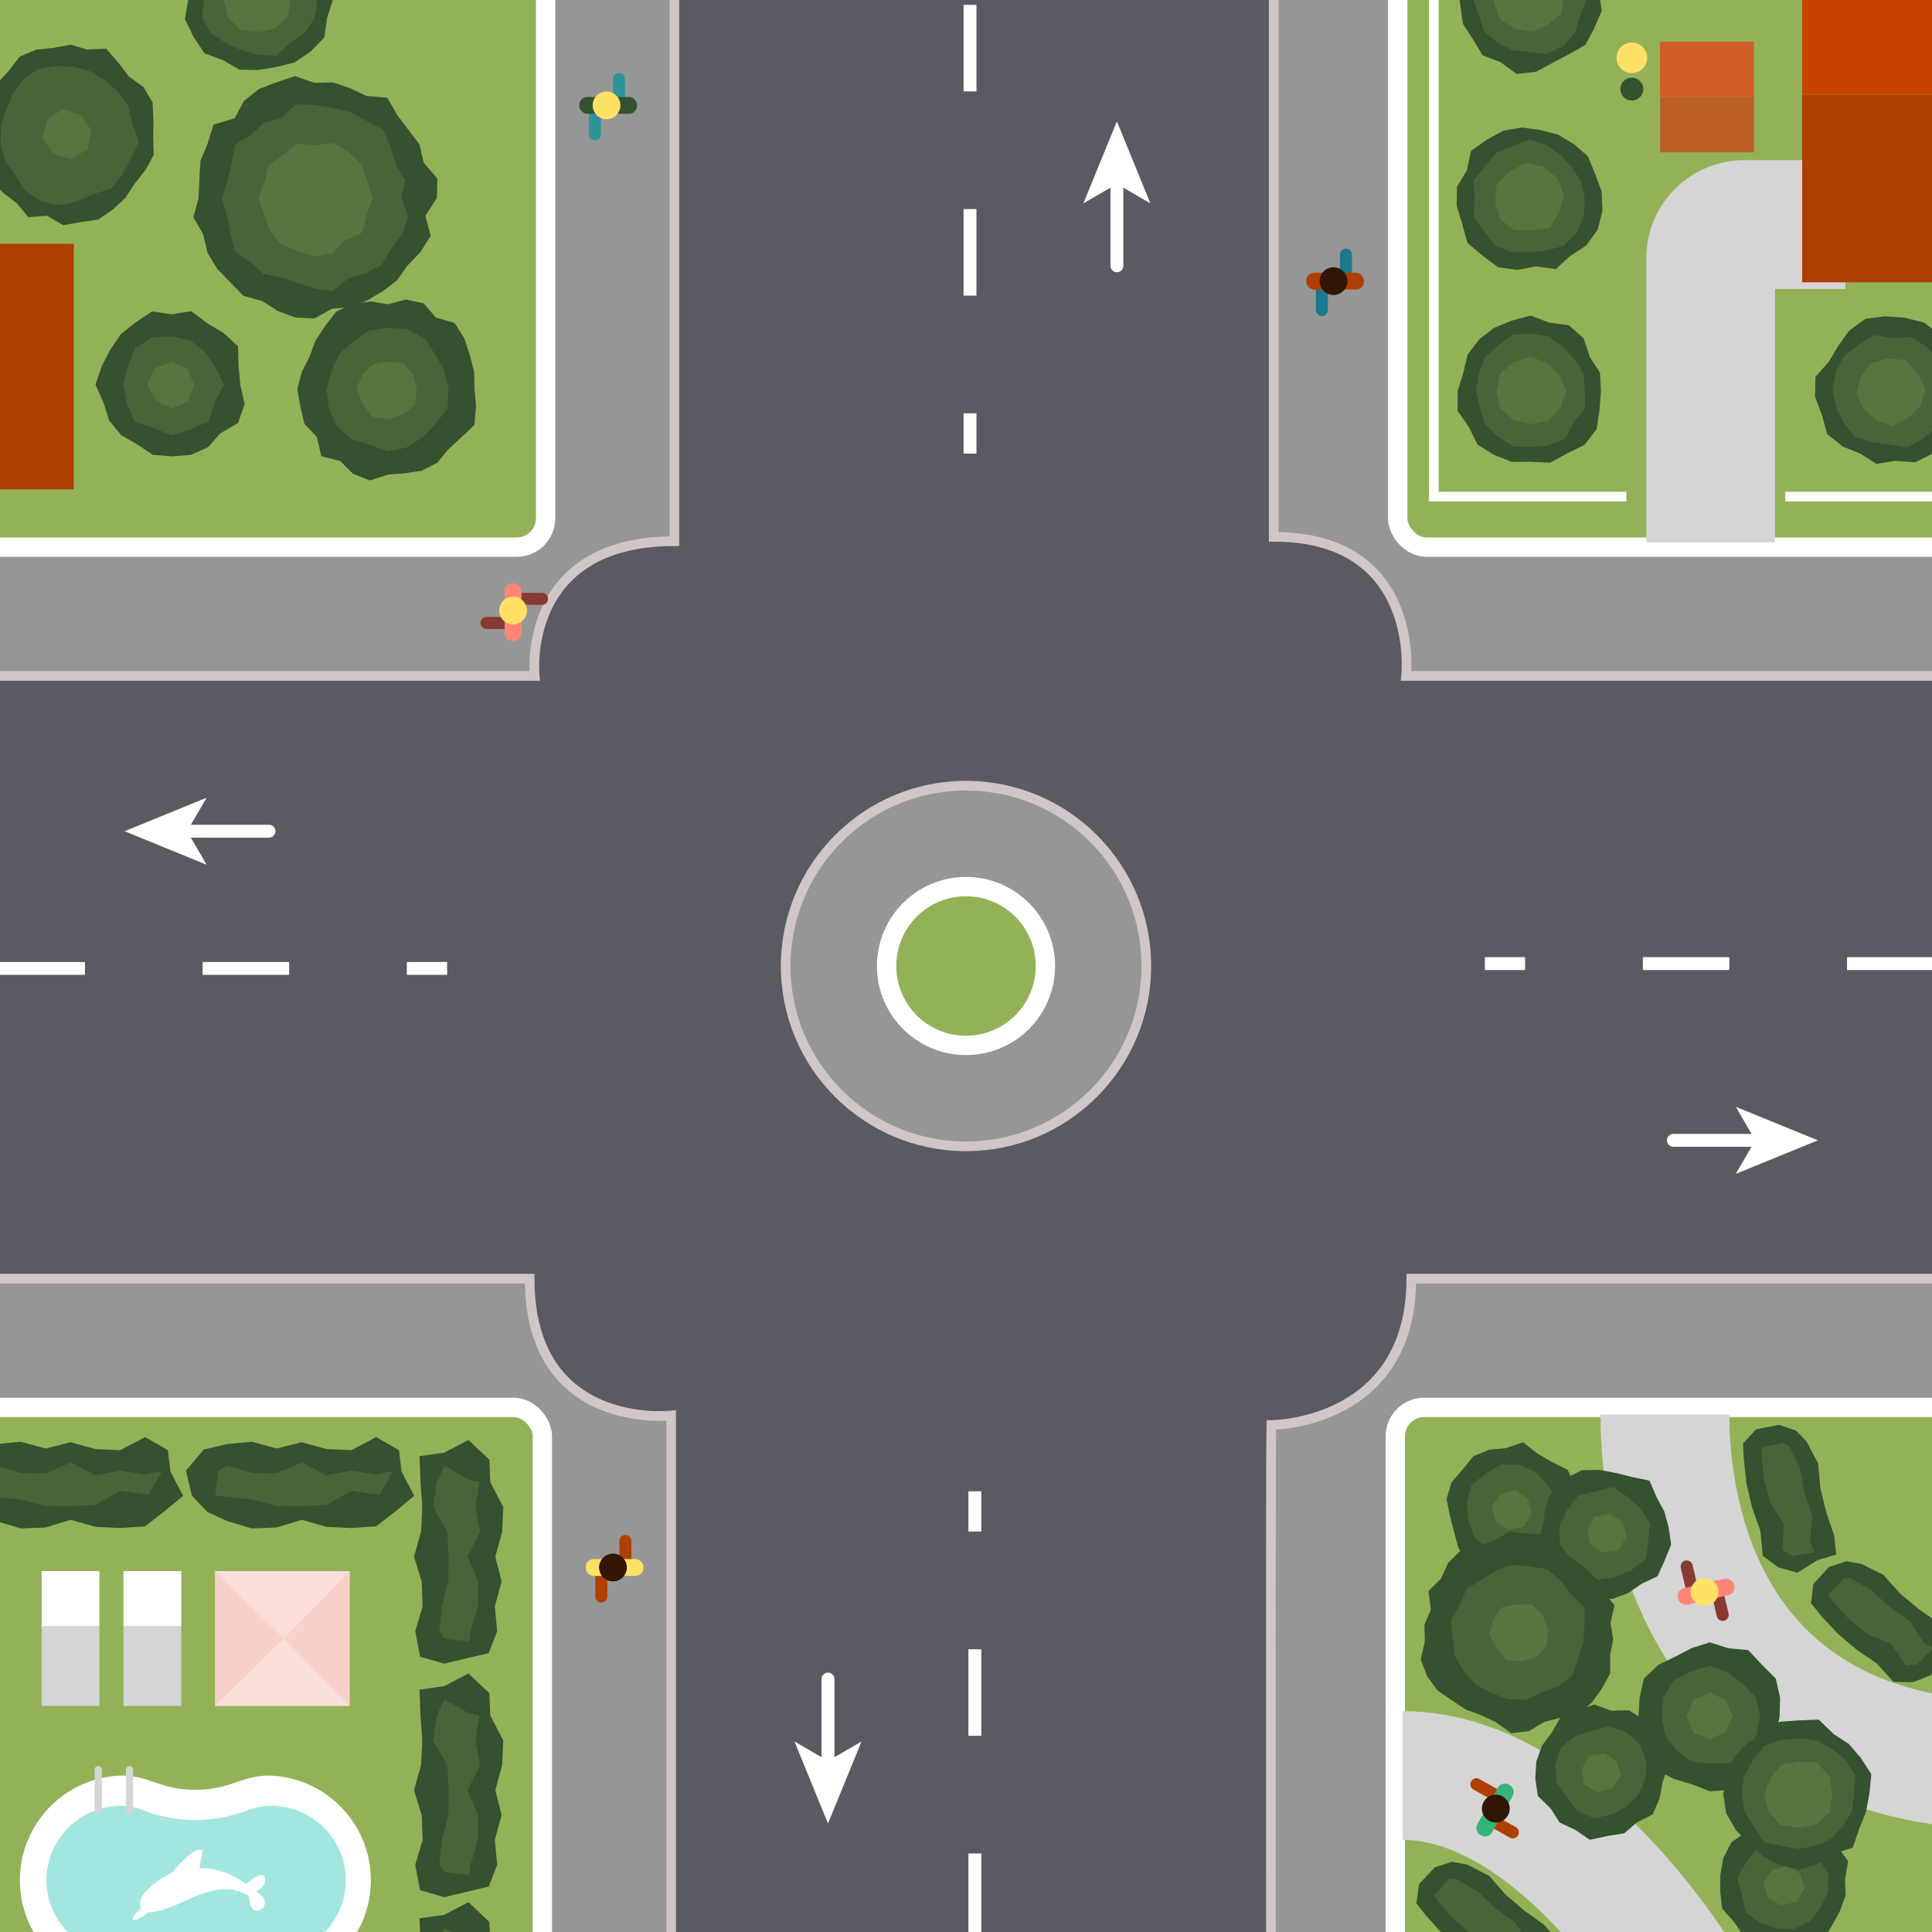 <svg xmlns="http://www.w3.org/2000/svg" xmlns:xlink="http://www.w3.org/1999/xlink" viewBox="0 0 600 600"><defs><style>.cls-1,.cls-20,.cls-4,.cls-5,.cls-6{fill:none;}.cls-2{clip-path:url(#clip-path);}.cls-3{fill:#5a5a62;}.cls-4,.cls-5,.cls-6,.cls-9{stroke:#fff;}.cls-20,.cls-4,.cls-5,.cls-6,.cls-8,.cls-9{stroke-miterlimit:10;}.cls-4,.cls-5,.cls-6{stroke-width:4px;}.cls-4{stroke-dasharray:26.87 36.55;}.cls-6{stroke-linecap:round;}.cls-15,.cls-7{fill:#fff;}.cls-8{fill:#969696;stroke:#d1c6c6;stroke-width:3px;}.cls-12,.cls-9{fill:#93b258;}.cls-9{stroke-width:6px;}.cls-10{fill:#345130;}.cls-11{opacity:0.2;}.cls-13{fill:#d5d5d5;}.cls-14{fill:#fad1ca;}.cls-15{opacity:0.3;}.cls-16{fill:#a2e6df;}.cls-17{fill:#af3f00;}.cls-18{fill:#ffe165;}.cls-19{fill:#311505;}.cls-20{stroke:#d5d5d5;stroke-width:40px;}.cls-21{fill:#d05e26;}.cls-22{fill:#ba5e26;}.cls-23{fill:#c64400;}.cls-24{fill:#1c798d;}.cls-25{fill:#2d9499;}.cls-26{fill:#863a31;}.cls-27{fill:#ff8576;}.cls-28{fill:#35b37a;}</style><clipPath id="clip-path"><rect class="cls-1" width="600" height="600"/></clipPath></defs><title>kriz16</title><g id="kriz_3" data-name="kriz 3"><g class="cls-2"><rect class="cls-3" x="-29" y="-8" width="665" height="650"/><line class="cls-4" x1="301.25" y1="1.51" x2="301.25" y2="110.09"/><line class="cls-5" x1="301.25" y1="128.36" x2="301.25" y2="140.86"/><line class="cls-6" x1="346.86" y1="82.55" x2="346.86" y2="55.77"/><polygon class="cls-7" points="346.86 37.69 357.26 63.16 346.86 57.12 336.45 63.16 346.86 37.69"/><line class="cls-4" x1="600.49" y1="299.25" x2="491.91" y2="299.25"/><line class="cls-5" x1="473.64" y1="299.25" x2="461.14" y2="299.25"/><line class="cls-6" x1="519.69" y1="354.14" x2="546.47" y2="354.14"/><polygon class="cls-7" points="564.55 354.14 539.08 364.55 545.12 354.14 539.08 343.74 564.55 354.14"/><line class="cls-4" x1="302.75" y1="602.49" x2="302.75" y2="493.91"/><line class="cls-5" x1="302.75" y1="475.64" x2="302.75" y2="463.14"/><line class="cls-6" x1="257.14" y1="521.45" x2="257.14" y2="548.23"/><polygon class="cls-7" points="257.14 566.31 246.74 540.84 257.14 546.88 267.55 540.84 257.14 566.31"/><line class="cls-4" x1="-0.49" y1="300.75" x2="108.09" y2="300.75"/><line class="cls-5" x1="126.36" y1="300.75" x2="138.86" y2="300.75"/><line class="cls-6" x1="83.55" y1="258.14" x2="56.77" y2="258.14"/><polygon class="cls-7" points="38.69 258.14 64.16 247.74 58.12 258.14 64.16 268.55 38.69 258.14"/><path class="cls-8" d="M-129.49,397.09V735H208.43V439.59s-43.94,5.08-43.94-42.5Z"/><rect class="cls-9" x="-90.98" y="437.08" width="259.42" height="259.42" rx="8.95" ry="8.95"/><polygon class="cls-10" points="56.87 464.54 51.03 469.37 45.08 474 37.36 474.55 29.63 474.17 21.91 471.99 14.19 474.37 6.46 474.67 -1.27 472.37 -7.36 469.55 -12.16 464.54 -14.02 456.72 -8.48 450.16 -1.27 448.48 6.45 447.74 14.17 449.85 21.9 447.9 29.62 450.01 37.35 450.36 45.08 446.31 52.14 450.37 52.95 457.05 56.87 464.54"/><g class="cls-11"><polygon class="cls-12" points="-1.27 464.89 -4.93 464.42 -4.08 456.87 -1.27 455.16 6.45 457.44 14.17 457.53 21.9 454.21 29.62 458.14 37.35 456.7 45.08 457.93 50.35 456.79 46.06 464.34 45.08 464.11 37.36 462.97 29.63 467.39 21.91 467.76 14.19 467.67 6.45 465.68 -1.27 464.89"/></g><polygon class="cls-10" points="128.64 464.54 122.8 469.37 116.85 474 109.13 474.55 101.4 474.17 93.68 471.99 85.95 474.37 78.23 474.67 70.5 472.37 64.41 469.55 59.61 464.54 57.74 456.72 63.29 450.16 70.5 448.48 78.22 447.74 85.94 449.85 93.67 447.9 101.39 450.01 109.12 450.36 116.85 446.31 123.91 450.37 124.72 457.05 128.64 464.54"/><g class="cls-11"><polygon class="cls-12" points="70.5 464.89 66.84 464.42 67.69 456.87 70.5 455.16 78.22 457.44 85.94 457.53 93.67 454.21 101.39 458.14 109.12 456.7 116.85 457.93 122.12 456.79 117.83 464.34 116.85 464.11 109.13 462.97 101.4 467.39 93.68 467.76 85.95 467.67 78.22 465.68 70.5 464.89"/></g><polygon class="cls-10" points="137.98 523.63 130.28 524.74 130.59 532.77 131.14 540.5 130.76 548.22 128.58 555.95 130.96 563.67 131.26 571.4 128.96 579.13 130.46 587.03 137.98 589.17 145.8 587.31 151.78 585.91 154.41 579.13 153.67 571.4 155.78 563.68 153.83 555.96 155.94 548.23 156.29 540.5 152.25 532.77 151.98 525.84 145.47 519.72 137.98 523.63"/><g class="cls-11"><polygon class="cls-12" points="136.43 579.13 138.14 581.45 145.67 582.3 146.14 579.13 148.43 571.4 148.51 563.68 145.19 555.96 149.12 548.23 147.68 540.5 148.91 532.77 145.6 532.06 138.06 527.78 135.65 532.77 134.51 540.5 138.93 548.22 139.3 555.95 139.22 563.67 137.22 571.4 136.43 579.13"/></g><polygon class="cls-10" points="137.98 451.12 130.28 452.22 130.59 460.26 131.14 467.98 130.76 475.7 128.58 483.43 130.96 491.15 131.26 498.88 128.96 506.61 130.46 514.51 137.98 516.65 145.8 514.79 151.78 513.39 154.41 506.61 153.67 498.89 155.78 491.16 153.83 483.44 155.94 475.71 156.29 467.99 152.25 460.26 151.98 453.33 145.47 447.2 137.98 451.12"/><g class="cls-11"><polygon class="cls-12" points="136.43 506.61 138.14 508.93 145.67 509.79 146.14 506.61 148.43 498.89 148.51 491.16 145.19 483.44 149.12 475.71 147.68 467.99 148.91 460.26 145.6 459.55 138.06 455.26 135.65 460.26 134.51 467.98 138.93 475.7 139.3 483.43 139.22 491.15 137.22 498.89 136.43 506.61"/></g><polygon class="cls-10" points="137.98 594.66 130.28 595.76 130.59 603.8 131.14 611.52 130.76 619.24 128.58 626.97 130.96 634.69 131.26 642.42 128.96 650.15 130.46 658.05 137.98 660.19 145.8 658.33 151.78 656.93 154.41 650.15 153.67 642.43 155.78 634.7 153.83 626.98 155.94 619.25 156.29 611.52 152.25 603.8 151.98 596.87 145.47 590.74 137.98 594.66"/><g class="cls-11"><polygon class="cls-12" points="136.43 650.15 138.14 652.47 145.67 653.33 146.14 650.15 148.43 642.43 148.51 634.7 145.19 626.98 149.12 619.25 147.68 611.52 148.91 603.8 145.6 603.08 138.06 598.8 135.65 603.8 134.51 611.52 138.93 619.24 139.3 626.97 139.22 634.69 137.22 642.43 136.43 650.15"/></g><rect class="cls-7" x="12.93" y="487.92" width="17.94" height="17.19"/><rect class="cls-13" x="12.93" y="505.11" width="17.94" height="24.67"/><rect class="cls-7" x="38.35" y="487.92" width="17.94" height="17.19"/><rect class="cls-13" x="38.35" y="505.11" width="17.94" height="24.67"/><rect class="cls-14" x="66.76" y="487.92" width="41.87" height="41.87"/><polygon class="cls-15" points="108.62 529.78 66.76 529.78 66.76 529.78 88.19 508.85 108.62 529.78"/><polygon class="cls-15" points="108.62 487.92 66.76 487.92 66.76 487.92 88.19 508.85 108.62 487.92"/><path class="cls-7" d="M60.67,613c9.41,0,14.08,3.42,23.12,3.42a32.52,32.52,0,0,0,0-65c-9,0-12.14,4.41-23.12,4.41s-14.07-4.41-23.11-4.41a32.52,32.52,0,0,0,0,65C46.6,616.45,51.27,613,60.67,613Z"/><path class="cls-16" d="M14.44,583.93a23.14,23.14,0,0,1,23.12-23.12,20.92,20.92,0,0,1,7.35,1.55,44.73,44.73,0,0,0,31.53,0,20.88,20.88,0,0,1,7.35-1.55,23.12,23.12,0,1,1,0,46.23,35.16,35.16,0,0,1-9.07-1.41,54.66,54.66,0,0,0-14-2,54.64,54.64,0,0,0-14,2A35.16,35.16,0,0,1,37.56,607,23.14,23.14,0,0,1,14.44,583.93Z"/><path class="cls-7" d="M79.47,587.35s3.27-1.12,2.76-4.11-5.75,1.87-5.75,1.87-4.12-3-7.1-3.74c0,0-4.49-1.5-7.48-1.12L63,574.64c-3-1.5-9.34,6.73-9.34,6.73S42.46,587,43.58,591.83a2.88,2.88,0,0,0,.3.78c-1.63,1.44-3.19,3.06-2.53,3.57s2.85-.89,4.89-2.36c3.63.23,10-3,13.79-4.6,5.23-2.24,11.59-4.11,17.2-.38,0,0,.37,5.24,3,4.49S83.21,589.59,79.47,587.35Z"/><path class="cls-13" d="M31.62,562.3a1.13,1.13,0,0,1-1.12,1.13h0a1.13,1.13,0,0,1-1.12-1.13V549.6a1.13,1.13,0,0,1,1.12-1.13h0a1.13,1.13,0,0,1,1.12,1.13Z"/><path class="cls-13" d="M41.34,562.3a1.13,1.13,0,0,1-1.12,1.13h0a1.13,1.13,0,0,1-1.12-1.13V549.6a1.13,1.13,0,0,1,1.12-1.13h0a1.13,1.13,0,0,1,1.12,1.13Z"/><path class="cls-17" d="M188.62,495.77a1.87,1.87,0,0,1-1.87,1.87h0a1.87,1.87,0,0,1-1.87-1.87v-8.23a1.87,1.87,0,0,1,1.87-1.86h0a1.87,1.87,0,0,1,1.87,1.86Z"/><path class="cls-17" d="M196.09,486.8a1.87,1.87,0,0,1-1.87,1.87h0a1.87,1.87,0,0,1-1.86-1.87v-8.23a1.87,1.87,0,0,1,1.86-1.87h0a1.87,1.87,0,0,1,1.87,1.87Z"/><rect class="cls-18" x="181.89" y="484.18" width="17.94" height="5.23" rx="2.47" ry="2.47"/><circle class="cls-19" cx="190.36" cy="486.8" r="4.31"/><path class="cls-8" d="M395.57,166.71V-128H733.49V209.91H436.68S441.5,166.71,395.57,166.71Z"/><rect class="cls-9" x="434.07" y="-89.5" width="259.42" height="259.42" rx="8.95" ry="8.95"/><path class="cls-20" d="M531.26,168.42V80.21a10.47,10.47,0,0,1,10.47-10.47h31.4"/><polygon class="cls-10" points="487.66 79.48 483.14 83.59 476.96 82.7 471.22 83.83 465.23 82.98 460.36 79.36 455.71 75.41 454.09 69.49 452.4 63.89 452.48 57.98 455.55 52.91 456.83 46.87 461.76 43.39 466.92 40.56 472.69 39.59 478.38 40.38 483.86 41.81 488.77 44.72 493.13 48.56 495.37 53.94 497.38 59.43 497.67 65.41 496.2 71.31 492.64 76.23 487.66 79.48"/><g class="cls-11"><polygon class="cls-12" points="485.46 76.42 480.02 77.84 474.77 78.39 469.36 78.29 464.2 76.16 460.78 71.77 457.68 67.13 457.97 61.56 457.7 55.97 461.21 51.6 464.68 47.46 469.69 45.37 474.99 43.32 480.37 45.08 484.74 48.25 488.25 52.06 491.1 56.5 492.16 61.77 491.89 67.3 489.53 72.45 485.46 76.42"/></g><g class="cls-11"><polygon class="cls-12" points="481.35 70.69 475.86 71.64 470.39 71.56 465.9 68.09 464.34 62.7 464.83 57.12 468.88 53.31 473.78 50.64 479.37 51.72 483.65 55.37 485.77 60.58 484.21 65.89 481.35 70.69"/></g><polygon class="cls-10" points="487.25 16.86 482.34 19.42 477.12 22.27 471.03 22.98 465.97 19.29 460.47 17.18 457.39 12.15 454.31 7.36 453.53 1.72 452.71 -4.04 454.52 -9.6 457.76 -14.42 461.05 -19.66 467.15 -20.87 472.63 -23.1 478.38 -21.68 483.82 -20.15 488.69 -17.25 493.8 -13.96 494.75 -7.88 496.54 -2.54 497.45 3.33 495.1 8.76 492.36 13.94 487.25 16.86"/><g class="cls-11"><polygon class="cls-12" points="485.43 14.32 480.34 16.77 474.77 16.15 469.58 15.56 464.92 13.14 460.85 9.67 459.24 4.58 457.49 -0.49 458.59 -5.79 460.82 -10.73 464.68 -14.61 469.77 -16.42 474.97 -16.77 480.08 -16.09 485.19 -14.41 488.4 -10.09 491.29 -5.61 492.79 -0.28 490.74 4.87 489.12 10.09 485.43 14.32"/></g><g class="cls-11"><polygon class="cls-12" points="480.7 7.74 475.89 9.9 470.6 9.06 465.89 6.05 463.86 0.7 465.78 -4.5 468.78 -8.88 473.85 -10.77 479 -9.51 483.69 -6.72 485.87 -1.48 484.97 4.18 480.7 7.74"/></g><polygon class="cls-10" points="600.21 140.86 594.76 143.59 588.65 143.1 582.76 144.07 577.7 140.87 572.24 138.66 567.46 134.81 565.81 128.88 563.67 123.19 563.79 117.02 568.03 112.25 570.84 107.43 574.33 102.66 579.31 99.03 585.42 98.23 591.48 98.67 597.45 100.15 602.35 103.88 605.63 108.94 608.96 113.92 608.85 119.93 608.21 125.56 607.38 131.34 603.22 135.45 600.21 140.86"/><g class="cls-11"><polygon class="cls-12" points="597.15 136.34 592.15 138.98 586.55 138.05 581.35 137.4 576.08 135.67 572.58 131.34 570.17 126.39 569.04 120.91 570.16 115.38 572.83 110.41 577.26 106.98 582.05 104.05 587.64 105.01 593.19 104.65 598.05 107.42 601.8 111.53 603.65 116.72 603.58 122.04 602.98 127.24 601.31 132.56 597.15 136.34"/></g><g class="cls-11"><polygon class="cls-12" points="592.68 129.73 587.87 132.26 582.72 130.53 578.88 127.06 576.46 122.27 577.84 117.01 581.16 112.74 586.36 111.32 591.77 111.86 595.43 115.86 597.99 120.72 596.4 126.01 592.68 129.73"/></g><polygon class="cls-10" points="497.2 121.44 496.76 127.17 495.85 133.25 492.11 138.14 486.61 140.85 481.37 143.7 475.41 143.41 469.52 143.44 463.96 141.27 458.82 138.03 456.14 132.57 452.65 127.54 452.7 121.44 454.43 115.82 455.79 110.11 459.37 105.41 464.06 101.78 469.55 99.56 475.41 97.99 481.1 100.2 487.2 101.02 491.81 105.05 493.73 110.87 496.87 115.69 497.2 121.44"/><g class="cls-11"><polygon class="cls-12" points="492.18 121.44 492.29 126.93 488.74 131.13 486.15 136.23 480.89 138.32 475.41 138.83 469.82 138.64 465.18 135.53 461.15 131.8 459.56 126.6 458.41 121.44 459.21 116.18 461.06 111.02 465.18 107.36 469.72 103.94 475.41 103.56 480.93 104.46 485.4 107.69 488.96 111.6 491.89 116.09 492.18 121.44"/></g><g class="cls-11"><polygon class="cls-12" points="486.49 121.44 484.53 126.71 480.78 130.74 475.41 131.72 470.18 130.5 465.89 126.94 464.68 121.44 465.85 115.92 470.19 112.41 475.41 110.78 480.47 112.68 484.17 116.39 486.49 121.44"/></g><polygon class="cls-7" points="446.78 152.72 446.78 -2.03 443.79 -2.03 443.79 152.72 443.79 155.71 446.78 155.71 505.09 155.71 505.09 152.72 446.78 152.72"/><rect class="cls-7" x="554.44" y="152.72" width="51.58" height="2.99"/><rect class="cls-21" x="515.56" y="12.92" width="29.16" height="17.19"/><rect class="cls-22" x="515.56" y="30.12" width="29.16" height="17.19"/><circle class="cls-18" cx="506.78" cy="17.96" r="4.75"/><circle class="cls-10" cx="506.78" cy="27.68" r="3.56"/><rect class="cls-23" x="559.67" y="-28.94" width="99.43" height="58.31"/><rect class="cls-17" x="559.67" y="29.37" width="99.43" height="58.31"/><path class="cls-24" d="M412.39,96.28a1.87,1.87,0,0,1-1.87,1.87h0a1.87,1.87,0,0,1-1.87-1.87V88.06a1.87,1.87,0,0,1,1.87-1.87h0a1.86,1.86,0,0,1,1.87,1.87Z"/><path class="cls-24" d="M419.87,87.31A1.87,1.87,0,0,1,418,89.18h0a1.87,1.87,0,0,1-1.87-1.87V79.08A1.87,1.87,0,0,1,418,77.22h0a1.87,1.87,0,0,1,1.87,1.86Z"/><rect class="cls-17" x="405.66" y="84.69" width="17.94" height="5.23" rx="2.47" ry="2.47"/><circle class="cls-19" cx="414.14" cy="87.31" r="4.31"/><path class="cls-8" d="M-128.49,209.91V-128H209.43V168.07c-47.93,0-43.38,41.84-43.38,41.84Z"/><rect class="cls-9" x="-89.98" y="-89.5" width="259.42" height="259.42" rx="8.95" ry="8.95"/><polygon class="cls-10" points="147.37 120.93 147.85 126.37 147.31 132.04 143.05 135.99 139.19 139.62 135.75 143.74 130.97 146.18 125.69 146.99 120.51 147.4 114.89 149.22 109.65 147.15 105.65 143.17 99.77 141.68 98.42 135.69 94.56 131.68 93.29 126.35 92.33 120.93 93.68 115.59 96.1 110.82 97.96 105.86 100.9 101.32 104.39 96.81 109.51 94.37 115.08 93.62 120.51 94.48 126.06 93.02 131.58 94.22 135.4 98.64 141.17 100.28 144.2 105.1 145.96 110.39 147.24 115.61 147.37 120.93"/><g class="cls-11"><polygon class="cls-12" points="139.35 120.93 138.94 126.92 135.27 131.66 131.3 135.78 126.36 138.95 120.51 140.2 114.91 138.16 109.21 136.49 104.69 132.43 102.09 126.92 101.4 120.93 102.91 115.21 105.35 109.92 109.68 106.02 114.58 102.67 120.51 101.81 126.61 102.17 131.91 105.24 135.28 110.2 138.07 115.23 139.35 120.93"/></g><g class="cls-11"><polygon class="cls-12" points="129.48 120.93 128.92 125.79 124.99 128.69 120.51 130.18 115.62 129.4 112.67 125.46 110.72 120.93 112.48 116.3 115.96 113.06 120.51 112.21 125.17 112.86 128.31 116.43 129.48 120.93"/></g><polygon class="cls-10" points="74.63 119.44 75.97 125.51 73.93 131.34 68.45 134.58 64.55 138.91 59.16 141.28 53.31 141.73 47.46 141.24 42.59 138 37.62 135.12 33.91 130.63 32.16 125.1 29.66 119.44 31.63 113.63 34.32 108.47 37.58 103.7 42.15 100.12 47.22 96.72 53.31 97.61 59.41 96.64 64.31 100.37 69.36 103.38 73.93 107.53 74.09 113.86 74.63 119.44"/><g class="cls-11"><polygon class="cls-12" points="69.58 119.44 66.66 124.97 64.79 130.92 59.09 133.4 53.31 135.27 47.73 132.89 41.8 130.94 39.36 125.21 38.29 119.44 39.67 113.79 41.97 108.09 47.25 104.81 53.31 104.43 58.98 105.73 63.58 109.17 66.78 113.86 69.58 119.44"/></g><g class="cls-11"><polygon class="cls-12" points="60.34 119.44 58.46 124.59 53.31 126.94 48.37 124.37 45.7 119.44 48.17 114.3 53.31 112.36 58.21 114.53 60.34 119.44"/></g><polygon class="cls-10" points="41.88 56.95 39.01 61.35 35.09 65.01 30.55 68.18 25.08 68.98 19.63 69.92 14.63 67.01 8.81 67.43 5.14 63.03 0.94 59.86 -2.75 55.95 -5.16 51.1 -5.75 45.74 -6.72 40.46 -5.88 35.14 -3.54 30.33 -0.82 25.84 2.73 22 6.12 17.59 11.17 15.43 16.58 14.86 21.9 13.87 27.1 15.38 33 15.14 36.82 19.54 40.07 23.79 44.56 27.04 47.38 31.8 47.66 37.35 47.57 42.66 47.75 48.08 45.15 52.85 41.88 56.95"/><g class="cls-11"><polygon class="cls-12" points="38 54.12 34.52 58.6 29.07 60.26 24.05 62.45 18.41 63.81 12.72 62.47 7.89 59.27 4.76 54.5 1.65 50.06 0.19 44.81 0.25 39.39 1.79 34.26 3.96 29.32 7.13 24.68 11.84 21.43 17.48 20.57 23 20.67 28.22 22.25 32.81 25.05 36.81 28.62 39.91 33.08 41.08 38.38 43.21 43.96 40.62 49.22 38 54.12"/></g><g class="cls-11"><polygon class="cls-12" points="27.24 46.29 22.02 49.48 16.4 47.58 13.08 42.78 14.7 37.14 19.55 33.79 25.03 35.73 28.31 40.39 27.24 46.29"/></g><polygon class="cls-10" points="103.42 -0.18 101.58 5.54 100.71 11.65 96.43 16.04 91.51 19.38 85.84 20.8 80.22 21.74 74.36 21.66 69.31 18.71 63.48 16.55 60.1 11.44 57.43 5.93 58.48 -0.18 58.34 -6.05 60.65 -11.48 63.72 -16.68 69.53 -18.7 74.19 -22.69 80.22 -23.39 86.26 -22.72 91.11 -19.04 95.58 -15.54 98.7 -10.85 102.94 -6.27 103.42 -0.18"/><g class="cls-11"><polygon class="cls-12" points="98.62 -0.18 97.7 5.5 94.66 10.31 89.98 13.25 85.92 17.35 80.22 17.04 75.09 15.62 70.32 13.44 65.61 10.43 62.75 5.5 63.26 -0.18 64.16 -5.4 65.87 -10.61 69.36 -15.13 74.65 -17.31 80.22 -17.31 85.88 -17.6 91.11 -15.17 95.03 -10.94 96.86 -5.59 98.62 -0.18"/></g><g class="cls-11"><polygon class="cls-12" points="90.3 -0.18 89.44 5.14 85.39 8.78 80.22 10.01 74.72 9.34 70.66 5.34 69.43 -0.18 71.05 -5.48 74.7 -9.74 80.22 -10.99 85.82 -9.88 89.84 -5.74 90.3 -0.18"/></g><polygon class="cls-10" points="135.66 61.52 132.12 66.98 133.75 73.24 130.56 78.28 126.53 82.49 123.27 87.12 118.73 90.51 113.9 93.38 108.68 95.42 103.11 95.88 97.66 98.89 91.78 98.64 86.27 96.58 81.38 93.47 75.6 91.88 71.51 87.67 67.45 83.47 64.41 78.46 63.1 72.75 60.06 67.47 61.66 61.52 61.91 55.85 62.24 50.01 64.48 44.61 66.29 38.72 72.87 36.72 75.76 31.37 80.41 27.65 85.97 25.52 91.67 23.64 97.66 25.75 103.36 25.57 108.75 27.4 113.82 29.8 120.3 30.36 123.4 35.78 126.84 40.32 130.3 44.89 131.56 50.5 135.83 55.47 135.66 61.52"/><g class="cls-11"><polygon class="cls-12" points="124.64 61.52 126.84 67.32 124.85 72.78 121.47 77.42 118.47 82.33 113.31 84.93 108.03 86.53 103.41 90.43 97.66 89.62 92.43 87.81 87.42 86.25 81.91 85.09 77.77 81.41 72.97 78.02 71.53 72.34 70.51 66.92 68.91 61.52 70.67 56.15 71.86 50.83 72.93 44.99 77.98 41.84 81.99 38.06 87.36 36.65 91.88 32.43 97.66 32.56 103.24 33.5 108.72 34.82 113.72 37.48 118.94 40.23 121.31 45.72 122.94 51.05 125.8 55.92 124.64 61.52"/></g><g class="cls-11"><polygon class="cls-12" points="115.69 61.52 113.91 66.8 112.41 72.23 107.23 74.68 103.22 78.62 97.66 79.7 92.33 77.94 87.25 75.84 83.77 71.61 82 66.61 80.27 61.52 82.16 56.48 83.43 51.17 87.95 48.14 92.15 44.56 97.66 45.19 103.27 44.27 108.14 47.1 112.25 50.91 114.09 56.18 115.69 61.52"/></g><rect class="cls-17" x="-10.74" y="75.72" width="33.64" height="76.26"/><path class="cls-25" d="M186.63,41.7a1.87,1.87,0,0,1-1.87,1.87h0a1.87,1.87,0,0,1-1.87-1.87V33.48a1.87,1.87,0,0,1,1.87-1.87h0a1.87,1.87,0,0,1,1.87,1.87Z"/><path class="cls-25" d="M194.1,32.73a1.86,1.86,0,0,1-1.87,1.87h0a1.86,1.86,0,0,1-1.86-1.87V24.51a1.87,1.87,0,0,1,1.86-1.87h0a1.87,1.87,0,0,1,1.87,1.87Z"/><rect class="cls-10" x="179.9" y="30.12" width="17.94" height="5.23" rx="2.47" ry="2.47"/><circle class="cls-18" cx="188.37" cy="32.73" r="4.31"/><path class="cls-26" d="M168.31,187.86a1.87,1.87,0,0,0,1.87-1.87h0a1.87,1.87,0,0,0-1.87-1.87h-8.22a1.87,1.87,0,0,0-1.87,1.87h0a1.87,1.87,0,0,0,1.87,1.87Z"/><path class="cls-26" d="M159.34,195.34a1.87,1.87,0,0,0,1.87-1.87h0a1.87,1.87,0,0,0-1.87-1.87h-8.22a1.86,1.86,0,0,0-1.87,1.87h0a1.87,1.87,0,0,0,1.87,1.87Z"/><rect class="cls-27" x="156.72" y="181.13" width="5.23" height="17.94" rx="2.47" ry="2.47"/><path class="cls-18" d="M159.34,185.29a4.31,4.31,0,1,0,4.31,4.31A4.31,4.31,0,0,0,159.34,185.29Z"/><path class="cls-8" d="M394.82,442.55c-.32,13.95,0,292.45,0,292.45H732.74V397.09H438.29C438.29,442.5,394.82,442.55,394.82,442.55Z"/><rect class="cls-9" x="433.32" y="437.08" width="259.42" height="259.42" rx="8.95" ry="8.95"/><polygon class="cls-10" points="481.23 485.13 476.66 487.7 471.46 488.07 466.23 489.12 461.43 486.83 455.99 485.42 452.96 480.78 451.55 475.66 450.29 470.78 449.24 465.52 450.78 460.37 454.26 456.32 457.61 452.22 462.53 450.21 467.66 449.74 473.01 447.92 477.46 451.41 481.8 453.94 486.84 456.47 489.32 461.42 490.81 466.77 489.88 472.21 488.94 477.64 484.55 481.16 481.23 485.13"/><g class="cls-11"><polygon class="cls-12" points="477.3 479.65 472.85 482.95 467.37 482.17 461.88 481.23 457.79 477.31 455.95 472.05 455.51 466.56 457.05 461.1 461.46 457.58 466.27 454.78 471.86 454.9 476.85 457.12 480.48 461.04 483.61 465.58 483.25 471.12 481.64 476.37 477.3 479.65"/></g><g class="cls-11"><polygon class="cls-12" points="473.32 474.11 468.54 475.05 464.41 472.56 463.2 467.82 466.1 464.04 470.56 462.77 474.51 465.32 475.67 469.87 473.32 474.11"/></g><polygon class="cls-10" points="566.26 602.53 561.21 604.52 556.04 605.7 550.89 604.61 545.97 603.31 541.33 601 538.39 596.72 534.84 592.73 534.23 587.46 534.26 582.24 535.2 576.97 537.72 572.12 542.2 569 546.71 566.05 552.12 566.14 557.24 566.04 562.46 566.89 566.21 570.64 570.69 573.54 573.94 577.99 572.99 583.62 573.16 588.64 571.46 593.38 569.06 597.81 566.26 602.53"/><g class="cls-11"><polygon class="cls-12" points="562.08 596.7 557.22 599.12 551.83 598.91 546.72 597.27 542.16 594.01 540.93 588.56 539.5 583.1 542.39 578.26 545.78 573.99 550.93 572.18 556.38 571.24 561.36 573.71 565.06 577.59 568.02 582.23 567.55 587.72 565.35 592.52 562.08 596.7"/></g><g class="cls-11"><polygon class="cls-12" points="557.79 590.73 553.02 591.68 548.85 589.21 547.62 584.44 550.49 580.55 555.01 579.57 559.06 581.89 560.46 586.55 557.79 590.73"/></g><polygon class="cls-10" points="564.45 484.52 570.28 482.79 569.6 476.83 567.16 469.62 565.33 462.23 564.65 454.51 561.02 447.63 557.75 444.27 552.48 442.5 545.38 443.86 541.3 448.27 541.57 453.17 542.41 460.84 544.15 468.26 546.71 475.44 547.43 483.15 552.26 486.76 558.19 488.42 564.45 484.52"/><g class="cls-11"><polygon class="cls-12" points="555.7 449.15 553.93 448.07 547.1 449.43 547.11 451.6 547.72 459.33 549.75 466.66 553.97 473.37 553.53 481.41 556.71 483.19 563.65 482.06 562.19 478.94 562.86 470.84 560.38 463.64 559.03 456.16 555.7 449.15"/></g><polygon class="cls-10" points="602.58 513.43 606.16 508.57 602.17 504.13 595.95 499.75 590.09 494.89 584.93 489.12 577.99 485.65 573.32 484.86 568.05 486.62 563.16 491.93 562.42 497.87 565.5 501.73 570.75 507.36 576.55 512.3 582.85 516.59 588.04 522.33 594.04 522.44 599.75 520.22 602.58 513.43"/><g class="cls-11"><polygon class="cls-12" points="574.54 490.1 572.46 490.22 567.8 495.38 569.06 497.15 574.22 502.9 580.19 507.61 587.43 510.7 592 517.23 595.47 516.87 600.33 511.81 597.51 510.13 593.09 503.43 586.85 499.06 581.28 493.88 574.54 490.1"/></g><polygon class="cls-10" points="479.86 607.1 483.49 602.27 479.55 597.79 473.39 593.34 467.58 588.41 462.48 582.59 455.58 579.04 450.92 578.19 445.63 579.89 440.68 585.15 439.88 591.08 442.91 594.97 448.1 600.66 453.84 605.66 460.1 610.03 465.22 615.82 471.22 616.01 476.95 613.86 479.86 607.1"/><g class="cls-11"><polygon class="cls-12" points="452.08 583.44 450 583.54 445.29 588.65 446.52 590.44 451.62 596.24 457.54 601.01 464.74 604.2 469.24 610.77 472.7 610.46 477.62 605.45 474.83 603.73 470.48 596.99 464.29 592.55 458.78 587.31 452.08 583.44"/></g><path class="cls-20" d="M517.06,439.32c0,36.64,15,109.15,109.89,109.15"/><path class="cls-20" d="M435.57,551.41c50.83,0,90.46,71.08,90.46,71.08"/><polygon class="cls-10" points="552.66 533.13 551.62 538.65 550.44 544.34 547.2 549.32 542.05 552.25 537.12 555.94 531.01 556.29 525.39 554.11 519.85 552.46 514.48 549.66 511.8 544.22 508.04 539.28 508.83 533.13 509.21 527.29 510.52 521.3 514.95 517.07 520.26 514.5 525.31 511.85 531.01 510.04 536.71 511.87 542.94 512.47 547.16 516.98 551.49 521.3 552.83 527.28 552.66 533.13"/><g class="cls-11"><polygon class="cls-12" points="546.66 533.13 545.44 539.1 541.88 543.99 537 547.59 531.01 547.67 525.25 547.04 520.59 543.55 517.09 538.9 516.12 533.13 516.58 527.15 519.76 521.88 525.19 519.08 531.01 517.29 536.71 519.38 541.23 522.91 545.36 527.18 546.66 533.13"/></g><g class="cls-11"><polygon class="cls-12" points="538.1 533.13 535.83 537.95 531.01 540.13 525.9 538.24 523.74 533.13 525.81 527.93 531.01 525.62 536.08 528.06 538.1 533.13"/></g><polygon class="cls-10" points="580.54 557.05 579.53 562.64 577.43 567.88 575.41 573.79 569.45 575.72 564.5 578.78 558.67 580.79 552.75 579.17 547.45 576.5 543.22 572.5 539.09 568.36 536.08 563.11 535.16 557.05 536.74 551.17 538.71 545.53 542.82 541.19 547.99 538.54 552.69 534.71 558.67 534.28 564.84 534.05 569.4 538.48 574.15 541.58 577.91 545.95 581.16 551.02 580.54 557.05"/><g class="cls-11"><polygon class="cls-12" points="575.77 557.05 575.22 562.43 572.39 567.01 568.81 571 563.9 573.13 558.67 574.23 553.38 573.33 547.78 572.05 544.63 567.25 541.74 562.55 540.89 557.05 541.62 551.51 544.41 546.69 547.89 542.21 553.23 540.3 558.67 539.82 564.05 540.51 568.88 543 573.12 546.56 576.29 551.33 575.77 557.05"/></g><g class="cls-11"><polygon class="cls-12" points="569.04 557.05 568.32 562.62 564.15 566.54 558.67 567.6 553.06 566.78 549.09 562.59 547.91 557.05 549.92 552 553.42 547.95 558.67 547.03 564.27 547.36 568.11 551.6 569.04 557.05"/></g><polygon class="cls-10" points="508.39 565.92 504.39 569.37 499.18 570.19 493.76 571.36 489.13 568.24 484.38 566.02 481.55 561.6 477.6 557.75 476.8 552.38 477.11 547.04 478.92 542.07 482.02 537.9 484.8 533.04 489.96 531.09 495.14 529.36 500.36 531.26 505.9 531.17 510.57 534.07 513.21 538.88 516.42 543.12 518.11 548.29 516.35 553.5 515.37 558.57 513.27 563.51 508.39 565.92"/><g class="cls-11"><polygon class="cls-12" points="504.98 561.16 500.31 563.59 494.87 564.65 489.81 562.29 486.47 558.07 483.43 553.58 482.96 548.01 484.76 542.62 489.19 539.17 494.22 537.52 499.56 536.14 504.99 537.85 509.27 541.71 511.34 547.06 510.99 552.62 508.75 557.52 504.98 561.16"/></g><g class="cls-11"><polygon class="cls-12" points="500.69 555.19 496.19 556.64 491.95 554.13 491.23 549.37 493.55 545.24 498.18 544.5 501.99 546.94 503.51 551.39 500.69 555.19"/></g><polygon class="cls-10" points="509.84 491.85 505.65 494.73 500.72 496.57 495.49 495.94 490.04 495.52 485.53 492.43 482.79 487.77 480.4 483.25 477.78 478.42 479.32 473.15 479.96 467.86 482.17 462.78 486.31 459.05 491.27 456.59 496.75 456.49 501.82 457.45 506.72 458.66 512.26 459.82 514.49 465.03 516.91 469.49 518.23 474.41 518.98 479.68 516.99 484.61 514.77 489.51 509.84 491.85"/><g class="cls-11"><polygon class="cls-12" points="506.76 487.56 501.83 489.66 496.36 490.68 491.61 487.78 487.81 484.17 484.44 479.68 484.3 473.97 486.73 468.9 490.15 464.4 495.62 463.11 501.12 461.77 505.71 465.08 509.6 468.54 512.39 473.15 511.86 478.51 511.2 484.1 506.76 487.56"/></g><g class="cls-11"><polygon class="cls-12" points="502.49 481.6 497.75 482.19 493.95 479.76 492.88 475.38 494.97 471.12 499.75 470.04 503.9 472.63 505.11 477.4 502.49 481.6"/></g><polygon class="cls-10" points="490.11 532.43 484.55 533.48 479.58 534.75 474.81 537.62 469.37 538.26 464.59 534.88 460.06 532.69 455.28 530.96 450.97 528.12 446.46 525 443.2 520.57 441.22 515.41 442.49 509.75 442.36 504.61 444.36 499.84 443.62 494.11 447.5 490.27 449.74 485.32 453.61 481.55 459 480.27 463.81 478.49 468.68 475.73 474.09 476.2 479.5 476.6 483.51 480.89 487.68 483.55 491.75 486.4 495.21 490.03 498.03 494.23 501.38 498.55 500.14 504.04 500.98 509.07 500.03 514.08 500.07 519.66 497.46 524.41 494.27 528.85 490.11 532.43"/><g class="cls-11"><polygon class="cls-12" points="483.86 523.71 478.83 525.59 473.84 527.87 468.32 527.74 463.2 525.76 458.32 523.25 454.65 519.12 451.86 514.35 451.19 508.88 450.55 503.36 453.27 498.48 455.46 493.48 460.11 490.61 464.57 487.77 469.69 485.91 475.12 486.47 480.6 487.32 484.78 490.97 487.94 495.24 492.13 499.17 492.06 504.84 491.76 510.14 490.04 515.12 488.29 520.4 483.86 523.71"/></g><g class="cls-11"><polygon class="cls-12" points="477.23 514.48 472.66 515.92 467.85 515.5 464.8 511.84 462.52 507.76 463.7 503.2 466.26 499.18 470.91 498.28 475.67 498.21 479.06 501.61 480.72 505.96 480.48 510.79 477.23 514.48"/></g><path class="cls-17" d="M457.59,555.75a1.88,1.88,0,0,1-.7-2.55h0a1.87,1.87,0,0,1,2.54-.71l7.16,4a1.87,1.87,0,0,1,.71,2.55h0a1.87,1.87,0,0,1-2.55.7Z"/><path class="cls-17" d="M461.73,566.67a1.87,1.87,0,0,1-.71-2.55h0a1.88,1.88,0,0,1,2.55-.7l7.16,4a1.87,1.87,0,0,1,.7,2.55h0a1.87,1.87,0,0,1-2.54.71Z"/><path class="cls-28" d="M459.76,569.85a2.45,2.45,0,0,1-.93-3.36l6.39-11.32a2.47,2.47,0,0,1,3.37-.94l.25.15a2.46,2.46,0,0,1,.94,3.36l-6.4,11.32A2.47,2.47,0,0,1,460,570Z"/><path class="cls-19" d="M466.67,557.93a4.31,4.31,0,1,1-5.88,1.63A4.31,4.31,0,0,1,466.67,557.93Z"/><path class="cls-26" d="M526.1,496.29a1.89,1.89,0,0,0,1.4-2.25l-1.86-8a1.89,1.89,0,0,0-2.25-1.4h0a1.89,1.89,0,0,0-1.4,2.25l1.86,8a1.89,1.89,0,0,0,2.25,1.4Z"/><path class="cls-26" d="M535.41,503.33a1.86,1.86,0,0,0,1.4-2.24l-1.86-8a1.88,1.88,0,0,0-2.25-1.4h0a1.87,1.87,0,0,0-1.39,2.25l1.86,8a1.86,1.86,0,0,0,2.24,1.39Z"/><rect class="cls-27" x="520.88" y="491.65" width="17.94" height="5.23" rx="2.47" ry="2.47" transform="translate(-97.57 131.8) rotate(-12.99)"/><path class="cls-18" d="M525.17,495.35a4.31,4.31,0,1,0,3.22-5.17A4.3,4.3,0,0,0,525.17,495.35Z"/><rect class="cls-1" x="2.96" y="0.96" width="598.08" height="598.08"/><circle class="cls-8" cx="300" cy="300" r="56"/><circle class="cls-9" cx="300" cy="300" r="24.66"/></g></g></svg>